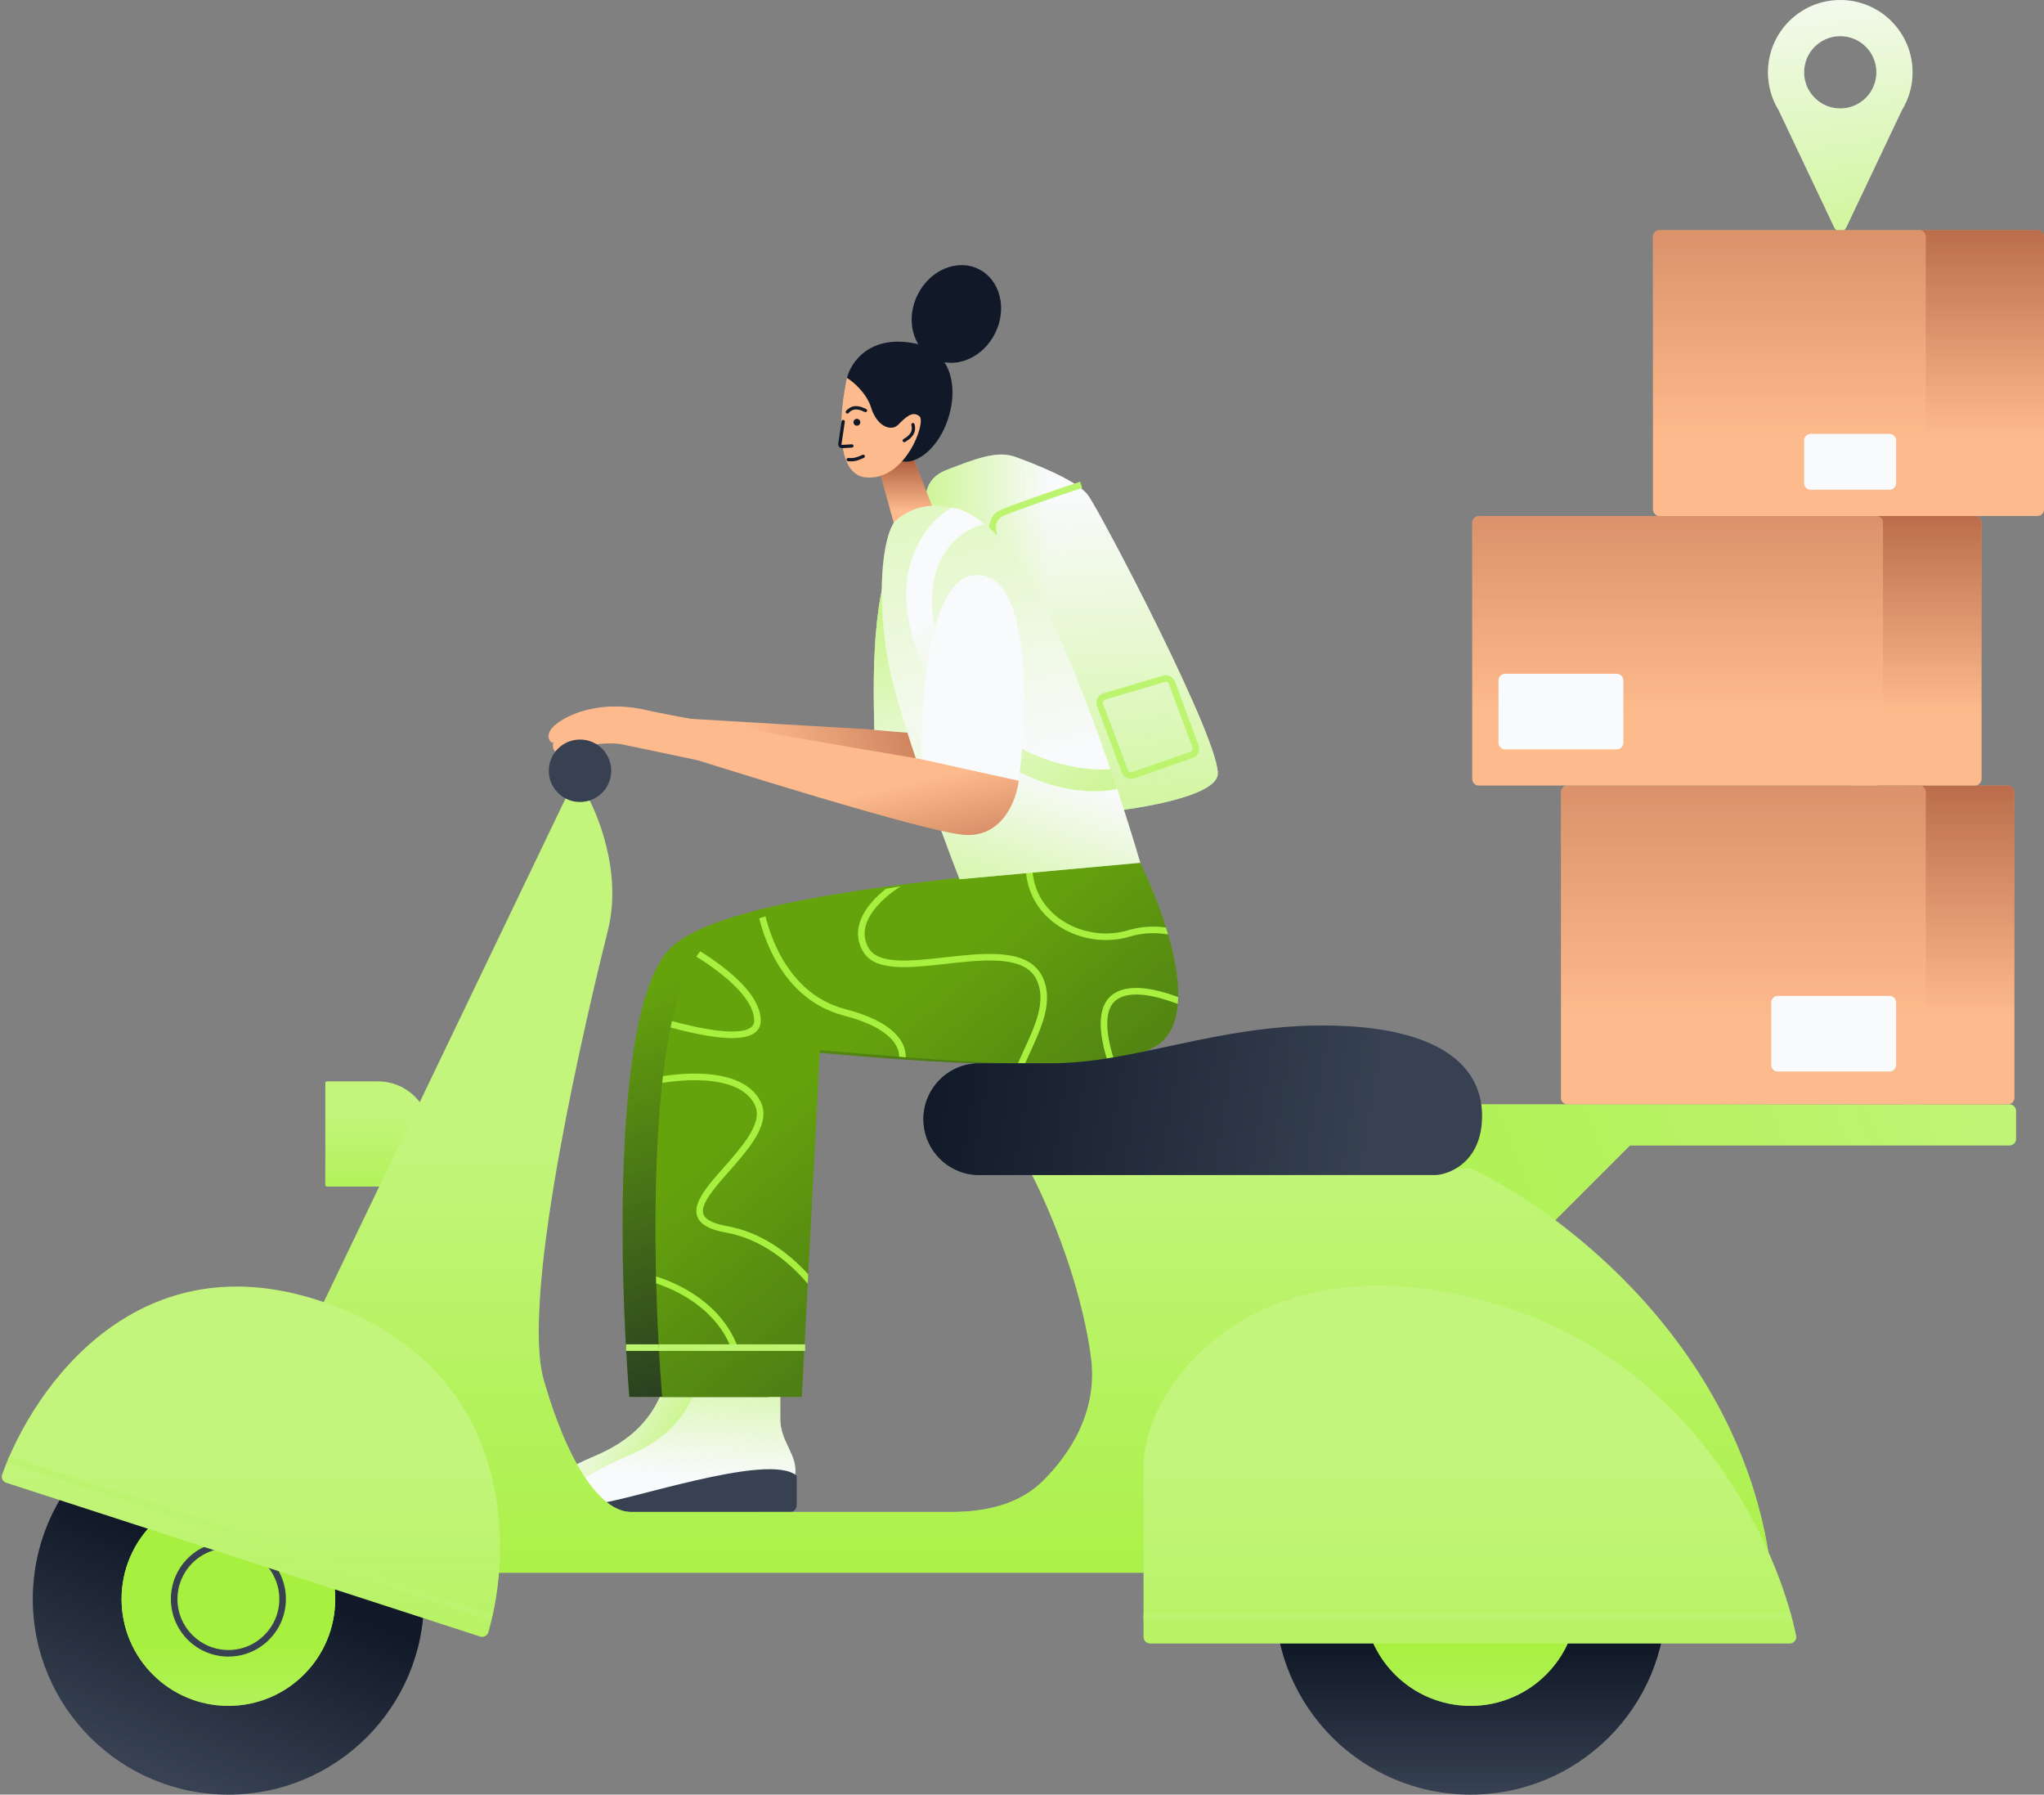 <svg class="w-auto max-w-[16rem] h-40 text-gray-800 dark:text-white" aria-hidden="true" width="622" height="546" viewBox="0 0 622 546" fill="none" xmlns="http://www.w3.org/2000/svg">
<rect x="0" y="0" width="622" height="546" fill="#808080" stroke="none"/>
<path d="M288 143C280.8 145.8 281.333 152.167 282.5 155L332 247.5C344.167 246.5 368.9 242.8 370.5 236C372.5 227.5 334.5 155 331 150.5C327.5 146 314.5 141 309 139C303.5 137 297 139.5 288 143Z" fill="#F9FAFB"/>
<path d="M288 143C280.8 145.8 281.333 152.167 282.5 155L332 247.5C344.167 246.5 368.9 242.8 370.5 236C372.5 227.5 334.5 155 331 150.5C327.5 146 314.5 141 309 139C303.5 137 297 139.5 288 143Z" fill="url(#paint0_linear_204_2681)"/>
<path d="M288 143C280.8 145.8 281.333 152.167 282.5 155L332 247.5C344.167 246.5 368.9 242.8 370.5 236C372.5 227.5 334.5 155 331 150.5C327.5 146 314.5 141 309 139C303.5 137 297 139.5 288 143Z" fill="url(#paint1_linear_204_2681)"/>
<path fill-rule="evenodd" clip-rule="evenodd" d="M329.316 148.449C322.788 150.625 308.95 155.339 305.406 156.914C303.936 157.567 303.335 158.609 303.132 159.664C302.918 160.776 303.149 161.929 303.428 162.629L301.571 163.371C301.185 162.404 300.865 160.857 301.168 159.286C301.481 157.658 302.464 156.033 304.594 155.086C308.25 153.461 322.212 148.709 328.684 146.551L329.316 148.449Z" fill="#bdf46f"/>
<path fill-rule="evenodd" clip-rule="evenodd" d="M353.923 205.571C355.437 205.124 357.039 205.927 357.587 207.408L364.732 226.743C365.314 228.317 364.491 230.062 362.906 230.615L345.175 236.801C343.636 237.337 341.95 236.547 341.378 235.021L333.818 214.863C333.207 213.232 334.107 211.426 335.777 210.932L353.923 205.571ZM355.711 208.101C355.528 207.608 354.994 207.34 354.489 207.489L336.344 212.85C335.787 213.015 335.487 213.617 335.691 214.16L343.25 234.319C343.441 234.828 344.003 235.091 344.516 234.912L362.247 228.727C362.776 228.542 363.05 227.961 362.856 227.436L355.711 208.101Z" fill="#bdf46f"/>
<path d="M180.943 443C173.343 446.2 167.11 450 164.943 451.5L163.943 454.5L164.443 456L167.443 459C188.61 457.833 231.143 454.2 231.943 449C232.943 442.5 227.443 439 227.443 431.5V413H203.943C201.943 431.5 190.443 439 180.943 443Z" fill="#F9FAFB"/>
<path d="M180.943 443C173.343 446.2 167.11 450 164.943 451.5L163.943 454.5L164.443 456L167.443 459C188.61 457.833 231.143 454.2 231.943 449C232.943 442.5 227.443 439 227.443 431.5V413H203.943C201.943 431.5 190.443 439 180.943 443Z" fill="url(#paint2_linear_204_2681)"/>
<path d="M170.943 457.5C164.543 457.5 164.276 453.5 164.943 451.5C160.143 454.7 162.276 458.5 163.943 460H230.443C231.548 460 232.443 459.105 232.443 458V449C223.943 441.5 178.943 457.5 170.943 457.5Z" fill="#374151"/>
<path d="M190.943 443C183.343 446.2 177.11 450 174.943 451.5L173.943 454.5L174.443 456L177.443 459C198.61 457.833 241.143 454.2 241.943 449C242.943 442.5 237.443 439 237.443 431.5V413H213.943C211.943 431.5 200.443 439 190.943 443Z" fill="#F9FAFB"/>
<path d="M190.943 443C183.343 446.2 177.11 450 174.943 451.5L173.943 454.5L174.443 456L177.443 459C198.61 457.833 241.143 454.2 241.943 449C242.943 442.5 237.443 439 237.443 431.5V413H213.943C211.943 431.5 200.443 439 190.943 443Z" fill="url(#paint3_linear_204_2681)"/>
<path d="M180.943 457.5C174.543 457.5 174.276 453.5 174.943 451.5C170.143 454.7 172.276 458.5 173.943 460H240.443C241.548 460 242.443 459.105 242.443 458V449C233.943 441.5 188.943 457.5 180.943 457.5Z" fill="#374151"/>
<path d="M272.445 160.797L267.689 143.505L276.335 135.292L284.116 155.177C281.695 158.289 275.326 160.22 272.445 160.797Z" fill="#FDBA8C"/>
<path d="M272.445 160.797L267.689 143.505L276.335 135.292L284.116 155.177C281.695 158.289 275.326 160.22 272.445 160.797Z" fill="url(#paint4_linear_204_2681)"/>
<path d="M278.929 104.6C264.75 101.487 258.9 110.22 257.747 114.975C260.485 124.773 268.381 143.506 278.064 140.047C290.168 135.724 296.653 108.49 278.929 104.6Z" fill="#111928"/>
<path d="M302.825 101.392C299.072 108.932 290.75 112.416 284.237 109.174C277.724 105.931 275.488 97.191 279.241 89.652C282.994 82.112 291.317 78.628 297.829 81.87C304.342 85.112 306.579 93.853 302.825 101.392Z" fill="#111928"/>
<path d="M279.793 126.646C281.955 128.375 275.47 146.531 263.366 145.234C259.182 144.786 257.161 140.879 256.39 135.807C256.332 135.429 255.988 135.89 255.944 135.5C255.901 135.12 256.158 133.89 256.127 133.5C255.632 127.236 256.656 119.844 257.746 114.975C259.62 116.127 263.712 119.557 265.096 124.053C266.825 129.672 271.147 131.401 273.309 129.24C275.637 126.912 277.632 124.917 279.793 126.646Z" fill="#FDBA8C"/>
<path d="M261.782 128.302C261.877 128.868 261.496 129.404 260.93 129.5C260.363 129.596 259.827 129.215 259.731 128.648C259.635 128.082 260.017 127.545 260.583 127.45C261.149 127.354 261.686 127.735 261.782 128.302Z" fill="#111928"/>
<path fill-rule="evenodd" clip-rule="evenodd" d="M259.96 124.613C259.237 124.745 258.7 125.15 258.216 125.676C258.029 125.879 257.713 125.892 257.51 125.705C257.307 125.518 257.294 125.201 257.481 124.998C258.039 124.392 258.759 123.815 259.781 123.629C260.798 123.444 262.03 123.661 263.589 124.452C263.835 124.577 263.933 124.878 263.808 125.125C263.683 125.371 263.382 125.469 263.136 125.344C261.693 124.611 260.689 124.481 259.96 124.613Z" fill="#111928"/>
<path fill-rule="evenodd" clip-rule="evenodd" d="M256.663 127.763C256.936 127.804 257.124 128.058 257.084 128.331L256.066 135.135C256.047 135.256 256.146 135.363 256.268 135.356L259.21 135.178C259.486 135.161 259.723 135.371 259.739 135.647C259.756 135.923 259.546 136.16 259.27 136.176L256.329 136.354C255.571 136.4 254.964 135.737 255.077 134.987L256.095 128.183C256.135 127.91 256.39 127.722 256.663 127.763Z" fill="#111928"/>
<path fill-rule="evenodd" clip-rule="evenodd" d="M260.256 139.214C260.876 139.067 261.516 138.805 262.49 138.378C262.743 138.267 263.038 138.382 263.149 138.635C263.26 138.888 263.145 139.183 262.892 139.293C261.926 139.717 261.207 140.016 260.487 140.187C259.754 140.361 259.041 140.398 258.078 140.332C257.803 140.314 257.595 140.075 257.613 139.8C257.632 139.524 257.871 139.316 258.146 139.335C259.044 139.396 259.65 139.358 260.256 139.214Z" fill="#111928"/>
<path fill-rule="evenodd" clip-rule="evenodd" d="M277.266 131.35C277.551 130.673 277.505 130.002 277.331 129.309C277.263 129.042 277.425 128.77 277.693 128.702C277.961 128.634 278.232 128.797 278.3 129.064C278.502 129.864 278.591 130.781 278.187 131.739C277.785 132.691 276.93 133.604 275.415 134.475C275.175 134.613 274.87 134.531 274.732 134.291C274.594 134.052 274.677 133.746 274.916 133.608C276.319 132.802 276.978 132.032 277.266 131.35Z" fill="#111928"/>
<path d="M343.5 317C330.5 328.5 273 322.167 239.5 319.5L234 425H191.5C188.333 386.167 186.5 304.4 204.5 288C222.5 271.6 300 266.5 337 262.5C346.5 282.5 353.858 307.837 343.5 317Z" fill="#65a30d"/>
<path d="M343.5 317C330.5 328.5 273 322.167 239.5 319.5L234 425H191.5C188.333 386.167 186.5 304.4 204.5 288C222.5 271.6 300 266.5 337 262.5C346.5 282.5 353.858 307.837 343.5 317Z" fill="url(#paint5_linear_204_2681)"/>
<path fill-rule="evenodd" clip-rule="evenodd" d="M235 411H190.5V409H235V411Z" fill="#bdf46f"/>
<path d="M353.5 317C340.5 328.5 283 322.167 249.5 319.5L244 425H201.5C198.333 386.167 196.5 304.4 214.5 288C232.5 271.6 310.333 264.167 347 262.5C356.5 282.5 363.858 307.837 353.5 317Z" fill="#65a30d"/>
<path d="M353.5 317C340.5 328.5 283 322.167 249.5 319.5L244 425H201.5C198.333 386.167 196.5 304.4 214.5 288C232.5 271.6 310.333 264.167 347 262.5C356.5 282.5 363.858 307.837 353.5 317Z" fill="url(#paint6_linear_204_2681)"/>
<path fill-rule="evenodd" clip-rule="evenodd" d="M343.21 283.043C335.299 285.44 325.931 283.272 320.013 277.473C316.801 274.327 314.566 270.067 314.176 264.806C313.515 264.867 312.851 264.929 312.185 264.992C312.613 270.683 315.026 275.387 318.613 278.902C325.069 285.228 335.202 287.56 343.79 284.957C347.793 283.744 351.753 283.678 355.451 284.301C355.246 283.596 355.032 282.889 354.811 282.181C351.133 281.681 347.202 281.833 343.21 283.043ZM358.528 303.35C357.399 302.93 356.257 302.54 355.116 302.193C351.995 301.244 348.839 300.605 345.97 300.575C343.109 300.544 340.432 301.119 338.386 302.711C336.295 304.338 335.322 306.82 335.038 309.589C334.755 312.355 335.145 315.519 335.889 318.702C336.188 319.982 336.547 321.274 336.947 322.556C337.63 322.466 338.299 322.37 338.953 322.267C338.527 320.928 338.148 319.579 337.837 318.247C337.118 315.172 336.777 312.249 337.028 309.792C337.279 307.338 338.106 305.462 339.614 304.289C341.169 303.08 343.333 302.547 345.949 302.575C348.558 302.603 351.514 303.189 354.535 304.107C355.835 304.502 357.14 304.956 358.424 305.449C358.48 304.765 358.514 304.065 358.528 303.35ZM311.913 323.616C312.445 322.383 313.024 321.118 313.611 319.835C314.96 316.887 316.352 313.844 317.312 310.869C318.734 306.458 319.309 301.925 317.417 297.599C315.465 293.138 311.293 291.218 306.387 290.541C301.497 289.865 295.627 290.382 289.892 291.006C289.104 291.091 288.319 291.179 287.538 291.266C282.577 291.82 277.809 292.352 273.783 292.219C269.066 292.064 265.827 291.004 264.364 288.496C261.875 284.229 263.336 279.949 266.543 276.103C268.628 273.603 271.374 271.397 273.981 269.689C272.512 269.918 271.051 270.153 269.599 270.394C267.947 271.716 266.355 273.205 265.007 274.822C261.564 278.951 259.526 284.171 262.637 289.504C264.673 292.995 268.935 294.061 273.718 294.218C277.9 294.356 282.835 293.804 287.778 293.252C288.556 293.165 289.333 293.078 290.108 292.994C295.874 292.367 301.504 291.885 306.114 292.522C310.708 293.157 314.036 294.862 315.584 298.401C317.192 302.075 316.767 306.042 315.408 310.255C314.485 313.119 313.178 315.973 311.856 318.859L311.856 318.86C311.212 320.267 310.564 321.681 309.956 323.108C309.889 323.263 309.823 323.419 309.758 323.576C310.48 323.592 311.199 323.605 311.913 323.616ZM275.649 321.665C275.658 320.263 275.331 318.756 274.505 317.225C272.433 313.385 267.35 309.658 257.252 307.032C247.602 304.523 241.296 297.808 237.321 290.33C235.283 286.498 233.871 282.486 232.944 278.784C232.3 278.996 231.666 279.21 231.044 279.427C232.007 283.231 233.464 287.337 235.555 291.269C239.704 299.075 246.398 306.277 256.748 308.968C266.65 311.542 271.067 315.065 272.745 318.175C273.365 319.324 273.629 320.452 273.646 321.506C274.311 321.559 274.979 321.612 275.649 321.665ZM245.945 387.702C245.918 387.672 245.89 387.643 245.863 387.613C239.73 380.9 231.463 374.867 221.177 373.016C218.111 372.464 216.22 371.689 215.142 370.827C214.134 370.019 213.817 369.126 213.917 368.08C214.027 366.943 214.64 365.566 215.701 363.949C216.751 362.349 218.167 360.617 219.757 358.779C220.417 358.015 221.107 357.233 221.81 356.437L221.81 356.436L221.81 356.436C224.451 353.444 227.267 350.255 229.293 347.121C231.839 343.183 233.407 338.933 231.388 335.04C228.321 329.125 221.136 327.062 213.887 326.701C209.805 326.498 205.565 326.826 201.749 327.39C201.669 328.071 201.591 328.757 201.515 329.448C205.354 328.852 209.666 328.493 213.788 328.699C220.931 329.054 227.079 331.074 229.612 335.96C231.094 338.817 230.099 342.191 227.613 346.035C225.677 349.03 222.998 352.066 220.37 355.044C219.652 355.858 218.938 356.668 218.244 357.471C216.645 359.32 215.155 361.135 214.029 362.852C212.914 364.551 212.083 366.26 211.927 367.889C211.761 369.608 212.359 371.16 213.893 372.388C215.358 373.561 217.639 374.411 220.823 374.984C230.537 376.733 238.437 382.45 244.387 388.962C244.87 389.491 245.339 390.024 245.796 390.56L245.945 387.702ZM199.689 390.457C202.556 391.414 205.786 392.813 208.942 394.741C214.554 398.168 219.867 403.222 222.565 410.354L224.436 409.646C221.534 401.977 215.847 396.615 209.984 393.034C206.441 390.87 202.809 389.341 199.636 388.337C199.652 389.047 199.67 389.753 199.689 390.457ZM204.062 312.61C206.55 313.282 209.005 313.883 211.357 314.378C216.638 315.491 221.498 316.095 225.079 315.726C226.865 315.542 228.448 315.106 229.606 314.269C230.821 313.392 231.5 312.12 231.5 310.5C231.5 307.589 230.13 304.702 228.069 301.998C225.999 299.283 223.161 296.657 220.05 294.247C217.837 292.532 215.469 290.913 213.113 289.437C212.691 289.928 212.282 290.459 211.883 291.026C214.243 292.499 216.616 294.116 218.825 295.828C221.86 298.18 224.553 300.685 226.478 303.211C228.412 305.748 229.5 308.211 229.5 310.5C229.5 311.48 229.127 312.148 228.435 312.648C227.686 313.189 226.507 313.568 224.874 313.736C221.616 314.072 217.008 313.525 211.769 312.421C209.422 311.927 206.967 311.325 204.477 310.651C204.335 311.295 204.196 311.948 204.062 312.61Z" fill="#a7f040"/>
<path fill-rule="evenodd" clip-rule="evenodd" d="M245 411H200.5V409H245V411Z" fill="#bdf46f"/>
<path d="M190 217.5L266 222L293.5 224.5C292.5 231.167 288.3 244.4 279.5 244C268.5 243.5 197 228 189.5 226.5C183.5 225.3 173.667 227.667 169.5 229C167.9 228.2 168.167 226.333 168.5 225.5C171.7 220.3 184.167 218 190 217.5Z" fill="#FDBA8C"/>
<path d="M190 217.5L266 222L293.5 224.5C292.5 231.167 288.3 244.4 279.5 244C268.5 243.5 197 228 189.5 226.5C183.5 225.3 173.667 227.667 169.5 229C167.9 228.2 168.167 226.333 168.5 225.5C171.7 220.3 184.167 218 190 217.5Z" fill="url(#paint7_linear_204_2681)"/>
<path d="M295 224.5L266.052 222.075C265.552 202.575 265.499 174 275.5 163C286.08 151.363 297.667 204.5 295 224.5Z" fill="#F9FAFB"/>
<path d="M295 224.5L266.052 222.075C265.552 202.575 265.499 174 275.5 163C286.08 151.363 297.667 204.5 295 224.5Z" fill="url(#paint8_linear_204_2681)"/>
<path d="M292 267.5C286.166 252.5 273.7 218.5 270.5 202.5C267.3 186.5 267.5 166.5 272 159C277.334 153.5 290.8 148.7 306 165.5C321.2 182.3 339.5 236.833 347 262.5L292 267.5Z" fill="#F9FAFB"/>
<path d="M292 267.5C286.166 252.5 273.7 218.5 270.5 202.5C267.3 186.5 267.5 166.5 272 159C277.334 153.5 290.8 148.7 306 165.5C321.2 182.3 339.5 236.833 347 262.5L292 267.5Z" fill="url(#paint9_linear_204_2681)"/>
<path d="M292 267.5C286.166 252.5 273.7 218.5 270.5 202.5C267.3 186.5 267.5 166.5 272 159C277.334 153.5 290.8 148.7 306 165.5C321.2 182.3 339.5 236.833 347 262.5L292 267.5Z" fill="url(#paint10_linear_204_2681)"/>
<path d="M293.5 254C305.1 254.8 309.333 243.333 310 237.5L280.5 231C257.667 227.167 208.9 218.8 196.5 216C181 212.5 170.5 218.5 168 221.5C166 223.9 167.166 225.5 168 226C174.8 221.2 186.166 223 191 224.5C220.333 234 281.9 253.2 293.5 254Z" fill="#FDBA8C"/>
<path d="M293.5 254C305.1 254.8 309.333 243.333 310 237.5L280.5 231C257.667 227.167 208.9 218.8 196.5 216C181 212.5 170.5 218.5 168 221.5C166 223.9 167.166 225.5 168 226C174.8 221.2 186.166 223 191 224.5C220.333 234 281.9 253.2 293.5 254Z" fill="url(#paint11_linear_204_2681)"/>
<path d="M287.5 201.5C297.486 228.5 325.833 235.167 338 234L340 240C329 242.667 301.2 239.3 284 208.5C266.8 177.7 280.5 159.667 289.5 154.5C293.1 154.5 298 158 299.5 159.5C291.167 161.333 276.7 172.3 287.5 201.5Z" fill="#F9FAFB"/>
<path d="M287.5 201.5C297.486 228.5 325.833 235.167 338 234L340 240C329 242.667 301.2 239.3 284 208.5C266.8 177.7 280.5 159.667 289.5 154.5C293.1 154.5 298 158 299.5 159.5C291.167 161.333 276.7 172.3 287.5 201.5Z" fill="url(#paint12_linear_204_2681)"/>
<path d="M310 237.5L280.5 231C280 211.5 282.9 173 298.5 175C314.1 177 312.667 217.5 310 237.5Z" fill="#F9FAFB"/>
<path d="M507 486.5C507 519.361 480.361 546 447.5 546C414.639 546 388 519.361 388 486.5C388 453.639 414.639 427 447.5 427C480.361 427 507 453.639 507 486.5Z" fill="#374151"/>
<path d="M507 486.5C507 519.361 480.361 546 447.5 546C414.639 546 388 519.361 388 486.5C388 453.639 414.639 427 447.5 427C480.361 427 507 453.639 507 486.5Z" fill="url(#paint13_linear_204_2681)"/>
<path d="M480 486.5C480 504.449 465.449 519 447.5 519C429.551 519 415 504.449 415 486.5C415 468.551 429.551 454 447.5 454C465.449 454 480 468.551 480 486.5Z" fill="#c3f57d"/>
<path d="M480 486.5C480 504.449 465.449 519 447.5 519C429.551 519 415 504.449 415 486.5C415 468.551 429.551 454 447.5 454C465.449 454 480 468.551 480 486.5Z" fill="url(#paint14_linear_204_2681)"/>
<path d="M99 329.571C99 329.256 99.256 329 99.571 329H115C123.837 329 131 336.163 131 345C131 353.837 123.837 361 115 361H99.571C99.256 361 99 360.744 99 360.429V329.571Z" fill="#c3f57d"/>
<path d="M99 329.571C99 329.256 99.256 329 99.571 329H115C123.837 329 131 336.163 131 345C131 353.837 123.837 361 115 361H99.571C99.256 361 99 360.744 99 360.429V329.571Z" fill="url(#paint15_linear_204_2681)"/>
<path d="M611.5 336H444.5H422V382.5H462L496 348.5H611.5C612.605 348.5 613.5 347.605 613.5 346.5V338C613.5 336.895 612.605 336 611.5 336Z" fill="#c3f57d"/>
<path d="M611.5 336H444.5H422V382.5H462L496 348.5H611.5C612.605 348.5 613.5 347.605 613.5 346.5V338C613.5 336.895 612.605 336 611.5 336Z" fill="url(#paint16_linear_204_2681)"/>
<path d="M129 486.5C129 519.361 102.361 546 69.5 546C36.639 546 10 519.361 10 486.5C10 453.639 36.639 427 69.5 427C102.361 427 129 453.639 129 486.5Z" fill="#374151"/>
<path d="M129 486.5C129 519.361 102.361 546 69.5 546C36.639 546 10 519.361 10 486.5C10 453.639 36.639 427 69.5 427C102.361 427 129 453.639 129 486.5Z" fill="url(#paint17_linear_204_2681)"/>
<path d="M102 486.5C102 504.449 87.449 519 69.5 519C51.551 519 37 504.449 37 486.5C37 468.551 51.551 454 69.5 454C87.449 454 102 468.551 102 486.5Z" fill="#c3f57d"/>
<path d="M102 486.5C102 504.449 87.449 519 69.5 519C51.551 519 37 504.449 37 486.5C37 468.551 51.551 454 69.5 454C87.449 454 102 468.551 102 486.5Z" fill="url(#paint18_linear_204_2681)"/>
<path fill-rule="evenodd" clip-rule="evenodd" d="M69.5 502C78.06 502 85 495.06 85 486.5C85 477.94 78.06 471 69.5 471C60.94 471 54 477.94 54 486.5C54 495.06 60.94 502 69.5 502ZM69.5 504C79.165 504 87 496.165 87 486.5C87 476.835 79.165 469 69.5 469C59.835 469 52 476.835 52 486.5C52 496.165 59.835 504 69.5 504Z" fill="#374151"/>
<path d="M185 283C189.4 265.4 181.834 247 177.5 240H173.5L95 403.5L147.5 478.5H539C531 410.1 474.667 368 447.5 355.5H313C318 364.667 328.8 389 332 413C334.142 429.063 325.951 442.139 317.201 450.731C310.005 457.796 299.724 460 289.639 460H192C183 460 173 446 165.5 420C158 394 179.5 305 185 283Z" fill="#c3f57d"/>
<path d="M185 283C189.4 265.4 181.834 247 177.5 240H173.5L95 403.5L147.5 478.5H539C531 410.1 474.667 368 447.5 355.5H313C318 364.667 328.8 389 332 413C334.142 429.063 325.951 442.139 317.201 450.731C310.005 457.796 299.724 460 289.639 460H192C183 460 173 446 165.5 420C158 394 179.5 305 185 283Z" fill="url(#paint19_linear_204_2681)"/>
<path d="M437 357.5H298C288.611 357.5 281 349.889 281 340.5C281 331.111 288.606 323.5 297.995 323.5H320C345 323.5 370 312 402.5 312C435 312 451 322.5 451 339.5C451 353.1 441.667 357.167 437 357.5Z" fill="#374151"/>
<path d="M437 357.5H298C288.611 357.5 281 349.889 281 340.5C281 331.111 288.606 323.5 297.995 323.5H320C345 323.5 370 312 402.5 312C435 312 451 322.5 451 339.5C451 353.1 441.667 357.167 437 357.5Z" fill="url(#paint20_linear_204_2681)"/>
<path d="M544.621 500H350C348.895 500 348 499.106 348 498.002V446C348 420.5 384.5 373.5 459 398C516.866 417.03 541.079 470.907 546.558 497.669C546.807 498.886 545.863 500 544.621 500Z" fill="#c3f57d"/>
<path d="M544.621 500H350C348.895 500 348 499.106 348 498.002V446C348 420.5 384.5 373.5 459 398C516.866 417.03 541.079 470.907 546.558 497.669C546.807 498.886 545.863 500 544.621 500Z" fill="url(#paint21_linear_204_2681)"/>
<path d="M146.094 497.882L1.914 451.121C0.859 450.779 0.277 449.656 0.652 448.612C10.344 421.638 42.454 376.182 99.5 396.5C156.479 416.794 156.216 470.468 148.584 496.597C148.274 497.659 147.146 498.223 146.094 497.882Z" fill="#c3f57d"/>
<path d="M146.094 497.882L1.914 451.121C0.859 450.779 0.277 449.656 0.652 448.612C10.344 421.638 42.454 376.182 99.5 396.5C156.479 416.794 156.216 470.468 148.584 496.597C148.274 497.659 147.146 498.223 146.094 497.882Z" fill="url(#paint22_linear_204_2681)"/>
<path d="M186 234.5C186 239.747 181.747 244 176.5 244C171.253 244 167 239.747 167 234.5C167 229.253 171.253 225 176.5 225C181.747 225 186 229.253 186 234.5Z" fill="#374151"/>
<path fill-rule="evenodd" clip-rule="evenodd" d="M545 493H348V491H545V493Z" fill="#bdf46f"/>
<path fill-rule="evenodd" clip-rule="evenodd" d="M149.189 492.951L2.189 444.951L2.81 443.049L149.81 491.049L149.189 492.951Z" fill="#bdf46f"/>
<path fill-rule="evenodd" clip-rule="evenodd" d="M541.224 33.472C539.179 30.132 538 26.204 538 22C538 9.85 547.85 0 560 0C572.15 0 582 9.85 582 22C582 26.204 580.821 30.132 578.776 33.472L561.807 69.197C561.083 70.719 558.917 70.719 558.193 69.197L541.224 33.472ZM560 33C566.075 33 571 28.075 571 22C571 15.925 566.075 11 560 11C553.925 11 549 15.925 549 22C549 28.075 553.925 33 560 33Z" fill="#F9FAFB"/>
<path fill-rule="evenodd" clip-rule="evenodd" d="M541.224 33.472C539.179 30.132 538 26.204 538 22C538 9.85 547.85 0 560 0C572.15 0 582 9.85 582 22C582 26.204 580.821 30.132 578.776 33.472L561.807 69.197C561.083 70.719 558.917 70.719 558.193 69.197L541.224 33.472ZM560 33C566.075 33 571 28.075 571 22C571 15.925 566.075 11 560 11C553.925 11 549 15.925 549 22C549 28.075 553.925 33 560 33Z" fill="url(#paint23_linear_204_2681)"/>
<path d="M613 241C613 239.895 612.105 239 611 239H579C577.895 239 577 239.895 577 241V334C577 335.105 577.895 336 579 336H611C612.105 336 613 335.105 613 334V241Z" fill="#FDBA8C"/>
<path d="M613 241C613 239.895 612.105 239 611 239H579C577.895 239 577 239.895 577 241V334C577 335.105 577.895 336 579 336H611C612.105 336 613 335.105 613 334V241Z" fill="url(#paint24_linear_204_2681)"/>
<path d="M603 159C603 157.895 602.105 157 601 157H564C562.895 157 562 157.895 562 159V237C562 238.105 562.895 239 564 239H601C602.105 239 603 238.105 603 237V159Z" fill="#FDBA8C"/>
<path d="M603 159C603 157.895 602.105 157 601 157H564C562.895 157 562 157.895 562 159V237C562 238.105 562.895 239 564 239H601C602.105 239 603 238.105 603 237V159Z" fill="url(#paint25_linear_204_2681)"/>
<path d="M622 72C622 70.895 621.105 70 620 70H583C581.895 70 581 70.895 581 72V155C581 156.105 581.895 157 583 157H620C621.105 157 622 156.105 622 155V72Z" fill="#FDBA8C"/>
<path d="M622 72C622 70.895 621.105 70 620 70H583C581.895 70 581 70.895 581 72V155C581 156.105 581.895 157 583 157H620C621.105 157 622 156.105 622 155V72Z" fill="url(#paint26_linear_204_2681)"/>
<path d="M475 241C475 239.895 475.895 239 477 239H584C585.105 239 586 239.895 586 241V334C586 335.105 585.105 336 584 336H477C475.895 336 475 335.105 475 334V241Z" fill="#FDBA8C"/>
<path d="M475 241C475 239.895 475.895 239 477 239H584C585.105 239 586 239.895 586 241V334C586 335.105 585.105 336 584 336H477C475.895 336 475 335.105 475 334V241Z" fill="url(#paint27_linear_204_2681)"/>
<path d="M448 159C448 157.895 448.895 157 450 157H571C572.105 157 573 157.895 573 159V237C573 238.105 572.105 239 571 239H450C448.895 239 448 238.105 448 237V159Z" fill="#FDBA8C"/>
<path d="M448 159C448 157.895 448.895 157 450 157H571C572.105 157 573 157.895 573 159V237C573 238.105 572.105 239 571 239H450C448.895 239 448 238.105 448 237V159Z" fill="url(#paint28_linear_204_2681)"/>
<path d="M503 72C503 70.895 503.895 70 505 70H584C585.105 70 586 70.895 586 72V155C586 156.105 585.105 157 584 157H505C503.895 157 503 156.105 503 155V72Z" fill="#FDBA8C"/>
<path d="M503 72C503 70.895 503.895 70 505 70H584C585.105 70 586 70.895 586 72V155C586 156.105 585.105 157 584 157H505C503.895 157 503 156.105 503 155V72Z" fill="url(#paint29_linear_204_2681)"/>
<path d="M549 134C549 132.895 549.895 132 551 132H575C576.105 132 577 132.895 577 134V147C577 148.105 576.105 149 575 149H551C549.895 149 549 148.105 549 147V134Z" fill="#F9FAFB"/>
<path d="M539 305C539 303.895 539.895 303 541 303H575C576.105 303 577 303.895 577 305V324C577 325.105 576.105 326 575 326H541C539.895 326 539 325.105 539 324V305Z" fill="#F9FAFB"/>
<path d="M456 207C456 205.895 456.895 205 458 205H492C493.105 205 494 205.895 494 207V226C494 227.105 493.105 228 492 228H458C456.895 228 456 227.105 456 226V207Z" fill="#F9FAFB"/>
<defs>
<linearGradient id="paint0_linear_204_2681" x1="297.5" y1="301" x2="290.875" y2="153.155" gradientUnits="userSpaceOnUse">
<stop stop-color="#bdf46f"/>
<stop offset="1" stop-color="#bdf46f" stop-opacity="0"/>
</linearGradient>
<linearGradient id="paint1_linear_204_2681" x1="266" y1="147.5" x2="319.025" y2="147.755" gradientUnits="userSpaceOnUse">
<stop stop-color="#bdf46f"/>
<stop offset="1" stop-color="#bdf46f" stop-opacity="0"/>
</linearGradient>
<linearGradient id="paint2_linear_204_2681" x1="211" y1="444" x2="178" y2="425.5" gradientUnits="userSpaceOnUse">
<stop stop-color="#bdf46f"/>
<stop offset="1" stop-color="#bdf46f" stop-opacity="0"/>
</linearGradient>
<linearGradient id="paint3_linear_204_2681" x1="160.577" y1="389.964" x2="157.311" y2="445.588" gradientUnits="userSpaceOnUse">
<stop stop-color="#bdf46f"/>
<stop offset="1" stop-color="#bdf46f" stop-opacity="0"/>
</linearGradient>
<linearGradient id="paint4_linear_204_2681" x1="275.991" y1="130.695" x2="275.991" y2="155.352" gradientUnits="userSpaceOnUse">
<stop stop-color="#7F270F"/>
<stop offset="1" stop-color="#7F270F" stop-opacity="0"/>
</linearGradient>
<linearGradient id="paint5_linear_204_2681" x1="259.5" y1="457" x2="208" y2="296.5" gradientUnits="userSpaceOnUse">
<stop stop-color="#111928"/>
<stop offset="1" stop-color="#111928" stop-opacity="0"/>
</linearGradient>
<linearGradient id="paint6_linear_204_2681" x1="426.5" y1="533" x2="251.5" y2="320.5" gradientUnits="userSpaceOnUse">
<stop stop-color="#111928"/>
<stop offset="1" stop-color="#111928" stop-opacity="0"/>
</linearGradient>
<linearGradient id="paint7_linear_204_2681" x1="355.5" y1="195.5" x2="231" y2="235" gradientUnits="userSpaceOnUse">
<stop stop-color="#7F270F"/>
<stop offset="1" stop-color="#7F270F" stop-opacity="0"/>
</linearGradient>
<linearGradient id="paint8_linear_204_2681" x1="276" y1="168.5" x2="280.691" y2="248.64" gradientUnits="userSpaceOnUse">
<stop stop-color="#bdf46f"/>
<stop offset="1" stop-color="#bdf46f" stop-opacity="0"/>
</linearGradient>
<linearGradient id="paint9_linear_204_2681" x1="261.5" y1="37.5" x2="308" y2="231" gradientUnits="userSpaceOnUse">
<stop stop-color="#bdf46f"/>
<stop offset="1" stop-color="#bdf46f" stop-opacity="0"/>
</linearGradient>
<linearGradient id="paint10_linear_204_2681" x1="285" y1="298" x2="308" y2="231" gradientUnits="userSpaceOnUse">
<stop stop-color="#bdf46f"/>
<stop offset="1" stop-color="#bdf46f" stop-opacity="0"/>
</linearGradient>
<linearGradient id="paint11_linear_204_2681" x1="266" y1="312.5" x2="250" y2="244.5" gradientUnits="userSpaceOnUse">
<stop stop-color="#7F270F"/>
<stop offset="1" stop-color="#7F270F" stop-opacity="0"/>
</linearGradient>
<linearGradient id="paint12_linear_204_2681" x1="356.5" y1="263" x2="289.026" y2="182.492" gradientUnits="userSpaceOnUse">
<stop stop-color="#bdf46f"/>
<stop offset="1" stop-color="#bdf46f" stop-opacity="0"/>
</linearGradient>
<linearGradient id="paint13_linear_204_2681" x1="447.5" y1="502" x2="447.5" y2="546" gradientUnits="userSpaceOnUse">
<stop stop-color="#111928"/>
<stop offset="1" stop-color="#111928" stop-opacity="0"/>
</linearGradient>
<linearGradient id="paint14_linear_204_2681" x1="454.246" y1="501" x2="454.246" y2="544.5" gradientUnits="userSpaceOnUse">
<stop stop-color="#a7f040"/>
<stop offset="1" stop-color="#a7f040" stop-opacity="0"/>
</linearGradient>
<linearGradient id="paint15_linear_204_2681" x1="122.839" y1="379" x2="122.839" y2="329" gradientUnits="userSpaceOnUse">
<stop stop-color="#a7f040"/>
<stop offset="0.831" stop-color="#a7f040" stop-opacity="0"/>
</linearGradient>
<linearGradient id="paint16_linear_204_2681" x1="382.5" y1="459" x2="700" y2="327" gradientUnits="userSpaceOnUse">
<stop stop-color="#a7f040"/>
<stop offset="0.831" stop-color="#a7f040" stop-opacity="0"/>
</linearGradient>
<linearGradient id="paint17_linear_204_2681" x1="93.5" y1="486" x2="69.5" y2="546" gradientUnits="userSpaceOnUse">
<stop stop-color="#111928"/>
<stop offset="1" stop-color="#111928" stop-opacity="0"/>
</linearGradient>
<linearGradient id="paint18_linear_204_2681" x1="76.246" y1="501" x2="76.246" y2="544.5" gradientUnits="userSpaceOnUse">
<stop stop-color="#a7f040"/>
<stop offset="1" stop-color="#a7f040" stop-opacity="0"/>
</linearGradient>
<linearGradient id="paint19_linear_204_2681" x1="425.761" y1="503" x2="425.761" y2="310.5" gradientUnits="userSpaceOnUse">
<stop stop-color="#a7f040"/>
<stop offset="0.831" stop-color="#a7f040" stop-opacity="0"/>
</linearGradient>
<linearGradient id="paint20_linear_204_2681" x1="281" y1="335" x2="414" y2="357" gradientUnits="userSpaceOnUse">
<stop stop-color="#111928"/>
<stop offset="1" stop-color="#111928" stop-opacity="0"/>
</linearGradient>
<linearGradient id="paint21_linear_204_2681" x1="496.247" y1="587" x2="496.247" y2="440" gradientUnits="userSpaceOnUse">
<stop stop-color="#a7f040"/>
<stop offset="1" stop-color="#a7f040" stop-opacity="0"/>
</linearGradient>
<linearGradient id="paint22_linear_204_2681" x1="113.362" y1="584.069" x2="113.362" y2="439.487" gradientUnits="userSpaceOnUse">
<stop stop-color="#a7f040"/>
<stop offset="1" stop-color="#a7f040" stop-opacity="0"/>
</linearGradient>
<linearGradient id="paint23_linear_204_2681" x1="556.435" y1="112.5" x2="540.327" y2="-10.389" gradientUnits="userSpaceOnUse">
<stop stop-color="#bdf46f"/>
<stop offset="1" stop-color="#bdf46f" stop-opacity="0"/>
</linearGradient>
<linearGradient id="paint24_linear_204_2681" x1="594.964" y1="174.5" x2="594.964" y2="309.5" gradientUnits="userSpaceOnUse">
<stop stop-color="#7F270F"/>
<stop offset="1" stop-color="#7F270F" stop-opacity="0"/>
</linearGradient>
<linearGradient id="paint25_linear_204_2681" x1="582.459" y1="102.474" x2="582.459" y2="216.598" gradientUnits="userSpaceOnUse">
<stop stop-color="#7F270F"/>
<stop offset="1" stop-color="#7F270F" stop-opacity="0"/>
</linearGradient>
<linearGradient id="paint26_linear_204_2681" x1="601.459" y1="12.149" x2="601.459" y2="133.232" gradientUnits="userSpaceOnUse">
<stop stop-color="#7F270F"/>
<stop offset="1" stop-color="#7F270F" stop-opacity="0"/>
</linearGradient>
<linearGradient id="paint27_linear_204_2681" x1="530.612" y1="50.5" x2="530.612" y2="309.5" gradientUnits="userSpaceOnUse">
<stop stop-color="#7F270F"/>
<stop offset="1" stop-color="#7F270F" stop-opacity="0"/>
</linearGradient>
<linearGradient id="paint28_linear_204_2681" x1="510.626" y1="-2.351" x2="510.626" y2="216.598" gradientUnits="userSpaceOnUse">
<stop stop-color="#7F270F"/>
<stop offset="1" stop-color="#7F270F" stop-opacity="0"/>
</linearGradient>
<linearGradient id="paint29_linear_204_2681" x1="544.584" y1="-99.067" x2="544.584" y2="133.232" gradientUnits="userSpaceOnUse">
<stop stop-color="#7F270F"/>
<stop offset="1" stop-color="#7F270F" stop-opacity="0"/>
</linearGradient>
</defs>
</svg>